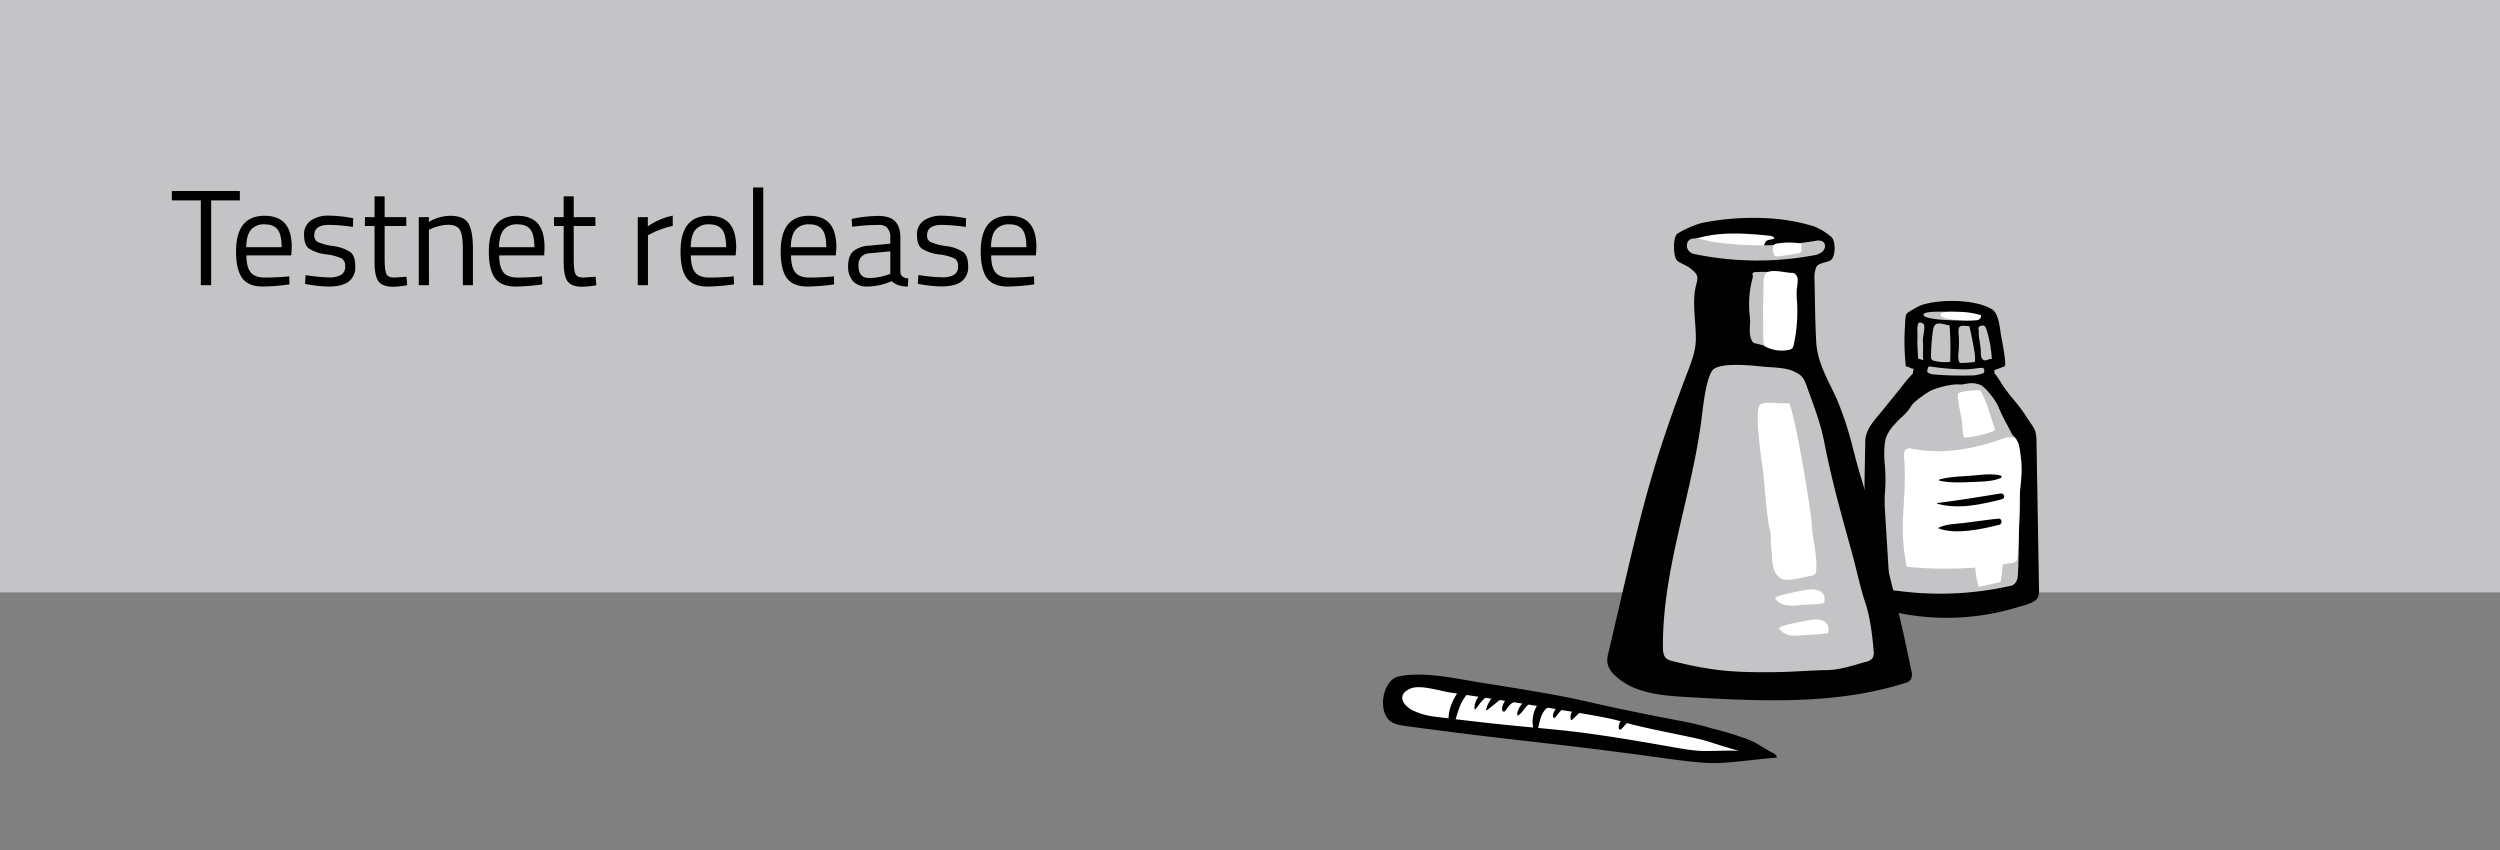 <svg xmlns="http://www.w3.org/2000/svg" viewBox="0 0 882 300"><rect x="0" y="0" width="882" height="300" fill="#808080" stroke="none"/><title>illustrations-02</title><g id="Layer_1" data-name="Layer 1"><rect width="882" height="209" fill="#c4c3c6"/><path d="M60.62,70.7V67.39h24V70.7H74.5v29.91H70.85V70.7Z"/><path d="M100.66,97.63l1.39-.14.09,2.83a69.07,69.07,0,0,1-9.36.77q-5.18,0-7.34-3t-2.16-9.34q0-12.61,10-12.62,4.84,0,7.25,2.71t2.4,8.52l-.19,2.74H86.93q0,4,1.44,5.9t5,1.92C95.77,97.92,98.19,97.82,100.66,97.63Zm-1.3-10.41q0-4.43-1.42-6.24c-.94-1.22-2.48-1.83-4.6-1.83a5.9,5.9,0,0,0-4.8,1.92Q86.92,83,86.88,87.22Z"/><path d="M116.11,79.34q-5.23,0-5.23,3.65a2.53,2.53,0,0,0,1.2,2.38,20.63,20.63,0,0,0,5.47,1.44,14.41,14.41,0,0,1,6,2.09c1.18.89,1.78,2.57,1.78,5A6.26,6.26,0,0,1,123,99.36c-1.58,1.15-3.9,1.73-6.94,1.73a44.19,44.19,0,0,1-7-.67l-1.44-.24.19-3.12a61.67,61.67,0,0,0,8.25.81,8.2,8.2,0,0,0,4.25-.89,3.18,3.18,0,0,0,1.46-3,3,3,0,0,0-1.24-2.83,18.47,18.47,0,0,0-5.47-1.42,14.36,14.36,0,0,1-6-2q-1.78-1.29-1.78-4.8a5.83,5.83,0,0,1,2.47-5.18,10.73,10.73,0,0,1,6.17-1.68,50.08,50.08,0,0,1,7.34.67l1.35.24-.1,3.07A62.81,62.81,0,0,0,116.11,79.34Z"/><path d="M143.33,79.73H135.7V91.2q0,4.13.6,5.42c.4.87,1.35,1.3,2.85,1.3l4.27-.29.24,3a33.05,33.05,0,0,1-4.89.53q-3.75,0-5.19-1.83t-1.44-7V79.73h-3.4V76.61h3.4V69.26h3.56v7.35h7.63Z"/><path d="M151.34,100.61h-3.6v-24h3.55v1.68a15.4,15.4,0,0,1,7.45-2.16c3.19,0,5.35.86,6.45,2.59s1.66,4.8,1.66,9.22v12.67h-3.56V88c0-3.33-.32-5.61-1-6.84s-2.06-1.85-4.2-1.85a12.78,12.78,0,0,0-3.24.46,15.59,15.59,0,0,0-2.62.89l-.91.43Z"/><path d="M189.84,97.63l1.39-.14.1,2.83a69.32,69.32,0,0,1-9.36.77q-5.19,0-7.35-3t-2.16-9.34q0-12.61,10-12.62c3.24,0,5.65.9,7.25,2.71s2.4,4.65,2.4,8.52L192,90.1H176.11q0,4,1.44,5.9t5,1.92Q186.14,97.92,189.84,97.63Zm-1.3-10.41q0-4.43-1.41-6.24c-.95-1.22-2.48-1.83-4.61-1.83a5.9,5.9,0,0,0-4.8,1.92c-1.07,1.28-1.63,3.33-1.66,6.15Z"/><path d="M210.05,79.73h-7.64V91.2q0,4.13.6,5.42c.4.87,1.36,1.3,2.86,1.3l4.27-.29.24,3a33.05,33.05,0,0,1-4.89.53q-3.75,0-5.19-1.83t-1.44-7V79.73h-3.41V76.61h3.41V69.26h3.55v7.35h7.64Z"/><path d="M225,100.61v-24h3.55v3.26a23.48,23.48,0,0,1,8.79-3.79v3.65a24.4,24.4,0,0,0-4.2,1.2,26.55,26.55,0,0,0-3.34,1.44l-1.2.62v17.62Z"/><path d="M257.47,97.63l1.39-.14.1,2.83a69.32,69.32,0,0,1-9.36.77q-5.19,0-7.35-3t-2.16-9.34q0-12.61,10-12.62,4.85,0,7.24,2.71t2.4,8.52l-.19,2.74H243.74q0,4,1.44,5.9t5,1.92Q253.77,97.92,257.47,97.63Zm-1.3-10.41q0-4.43-1.41-6.24c-.95-1.22-2.48-1.83-4.61-1.83a5.9,5.9,0,0,0-4.8,1.92q-1.6,1.92-1.66,6.15Z"/><path d="M265.68,100.61V66.14h3.6v34.47Z"/><path d="M292.8,97.63l1.39-.14.09,2.83a69.07,69.07,0,0,1-9.36.77q-5.18,0-7.34-3t-2.16-9.34q0-12.61,10-12.62,4.85,0,7.25,2.71t2.4,8.52l-.19,2.74H279.07q0,4,1.44,5.9t5,1.92C287.91,97.92,290.33,97.82,292.8,97.63Zm-1.3-10.41q0-4.43-1.42-6.24c-.94-1.22-2.48-1.83-4.6-1.83a5.9,5.9,0,0,0-4.8,1.92Q279.06,83,279,87.22Z"/><path d="M317.66,83.86V96.14c.1,1.19,1,1.89,2.78,2.12l-.14,2.83q-3.8,0-5.71-1.92a21.12,21.12,0,0,1-8.64,1.92,6.54,6.54,0,0,1-5-1.87,7.66,7.66,0,0,1-1.73-5.38q0-3.51,1.78-5.16a9.45,9.45,0,0,1,5.56-2l7.54-.72V83.86A4.82,4.82,0,0,0,313,80.35a3.89,3.89,0,0,0-2.88-1,68.86,68.86,0,0,0-8,.48l-1.49.14-.15-2.74a48.64,48.64,0,0,1,9.36-1.05q4.08,0,5.93,1.87T317.66,83.86Zm-14.78,9.79q0,4.41,3.64,4.41A19.38,19.38,0,0,0,313,97l1.1-.38V88.66l-7.1.67a4.6,4.6,0,0,0-3.12,1.25A4.4,4.4,0,0,0,302.88,93.65Z"/><path d="M332.3,79.34q-5.24,0-5.23,3.65a2.53,2.53,0,0,0,1.2,2.38,20.63,20.63,0,0,0,5.47,1.44,14.46,14.46,0,0,1,6.05,2.09q1.77,1.34,1.77,5a6.26,6.26,0,0,1-2.37,5.42q-2.38,1.73-6.94,1.73a44.41,44.41,0,0,1-7-.67l-1.44-.24.2-3.12a61.52,61.52,0,0,0,8.25.81A8.2,8.2,0,0,0,336.5,97,3.18,3.18,0,0,0,338,94a3,3,0,0,0-1.24-2.83,18.47,18.47,0,0,0-5.48-1.42,14.47,14.47,0,0,1-6-2q-1.77-1.29-1.77-4.8a5.83,5.83,0,0,1,2.47-5.18,10.73,10.73,0,0,1,6.17-1.68,50.08,50.08,0,0,1,7.34.67l1.35.24-.1,3.07A62.81,62.81,0,0,0,332.3,79.34Z"/><path d="M363.4,97.63l1.4-.14.09,2.83a69.32,69.32,0,0,1-9.36.77q-5.17,0-7.34-3T346,88.75q0-12.61,10-12.62,4.85,0,7.25,2.71t2.4,8.52l-.19,2.74H349.68q0,4,1.44,5.9t5,1.92Q359.72,97.92,363.4,97.63Zm-1.29-10.41c0-3-.48-5-1.42-6.24s-2.48-1.83-4.61-1.83a5.91,5.91,0,0,0-4.8,1.92q-1.61,1.92-1.65,6.15Z"/><path d="M707.17,129.3c-.9.24-2.64,1-3.54,1.23v1.12a21.74,21.74,0,0,1,2.24,3.22c2.72,4.49,6.37,7.76,9.09,12.25.78,1.28,2.79,3.81,3.16,5.27a15.42,15.42,0,0,1,.36,3.66l.88,51.6a7.71,7.71,0,0,1-.34,3c-.81,2.05-5.3,3-7.42,3.64a85.6,85.6,0,0,1-41.63,2c-2.71-.55-6.47-1.21-8.18-3.38-2-2.61-2.32-6.36-2.64-9.67-.83-8.81-.27-12.89-.76-21.22-.23-3.93-.63-4.63-.59-9.37,0-2.83.05-4.94.1-7.78s.11-6.45.18-9.42c.1-4.25,3.86-7.91,6.53-11.22,2.31-2.87,4.65-5.72,6.93-8.6a45.79,45.79,0,0,1,3.38-3.92c-.07-.82.22-.81.16-1.63-1.45-.12-1.24-.67-2.69-.79a80.26,80.26,0,0,1-.3-14.36c.07-1,0-3.72.76-4.46a31.57,31.57,0,0,1,4.8-2.75c6.27-2.21,19-2.3,25.07,1.38,2.53,1.53,2.78,6.57,3.26,9.33C706.15,119.43,708.14,129.05,707.17,129.3Z"/><path d="M681.26,125.82a1.63,1.63,0,0,0,.13.85,1.57,1.57,0,0,0,1,.64,15.87,15.87,0,0,0,5.63.36,104.64,104.64,0,0,0-.22-12.89c-3.06-.49-5.28-1.83-5.83,1.69A64.94,64.94,0,0,0,681.26,125.82Z" fill="#c4c3c6"/><path d="M691,123.93c-.14,1.4-.35,2.93.41,4.11a31.57,31.57,0,0,0,5.32-.35,12,12,0,0,0-.19-3.87c-.48-2.93-1.07-5.85-1.75-8.74-2.88-.18-4-.64-3.82,2.33A38.37,38.37,0,0,1,691,123.93Z" fill="#c4c3c6"/><path d="M698.83,124.32c0,1.09.14,2.5,1.2,2.77.89.22,1.8-.62,2.69-.38a42.43,42.43,0,0,0-1.93-10.59c-.34-1.06-.89-1.56-2-1.14-1.28.49-.64.86-.68,2C698,119.35,698.87,121.88,698.83,124.32Z" fill="#c4c3c6"/><path d="M678.4,120.41c.22,2.36-.14,4.46.14,6.64l-1.86-.55-.2-4.57a24.87,24.87,0,0,1,0-2.59c.1-1.56-.5-5.67.91-5.54.53,0,1.41.32,1.5,1.15C679,116.64,678.3,119.31,678.4,120.41Z" fill="#c4c3c6"/><path d="M681.27,129.34c-.95-.12-1,0-1.22.95-.11.53-.28.94.19,1.21a5,5,0,0,0,1.8.6,128.4,128.4,0,0,0,14.55.33,15.61,15.61,0,0,0,3-.73c.67-.19.72-2-.35-1.93-1.76.08-3.68.5-5.47.54A83.92,83.92,0,0,1,681.27,129.34Z" fill="#c4c3c6"/><path d="M694.55,135.25a8.07,8.07,0,0,1,4.36.67c1.36.67,4.93,4.75,6.15,7.66,1.87,4.41,2.65,5.35,4.72,9.48.4.8,1.39,1.2,1.64,2.05s-.18,1.47-.11,2.22c.63,7.49,1.43,14.07,1.38,21.09,0,3.84-.45,7.9-.48,11.74-.06,5.79,0,8.21-.39,13.8a5.87,5.87,0,0,1-.79,1.66,2.54,2.54,0,0,1-1.9,1.1,112.31,112.31,0,0,1-39.87,1.69,2.46,2.46,0,0,1-2.69-2.82l-1.51-24.8a52.61,52.61,0,0,1-.12-6.15,58.37,58.37,0,0,0,0-10.9c-.29-2.72-.31-6.91.5-9.52a13.86,13.86,0,0,1,2.95-4.47c2-2.4,4.19-3.66,5.8-6.36,1-1.73,5.17-4.59,7-5.57a28.92,28.92,0,0,1,8.72-2.21C693.59,135.65,691,135.79,694.55,135.25Z" fill="#c4c3c6"/><path d="M674.67,158.34a2.81,2.81,0,0,0-2.3.21,2.84,2.84,0,0,0-.61,2.46c1.16,16.54-2.2,22.65.91,38.93a137.1,137.1,0,0,0,37.08-1.31,2.62,2.62,0,0,0,1.65-.73,2.55,2.55,0,0,0,.41-1.44c.76-9.56.22-9.43.56-19,.2-5.49,1.33-10,.66-15.49-.69-5.68-.75-9.25-6.83-7.1C695.85,158.53,685.64,160.38,674.67,158.34Z" fill="#fff"/><path d="M695.25,113a3.68,3.68,0,0,0,1.61-.4,1.36,1.36,0,0,0,.68-1.4,49.42,49.42,0,0,0-9.77-1.18c-1.24,0-8.62-.42-9.12.86C677.79,113.15,693.37,113.2,695.25,113Z" fill="#c4c3c6"/><path d="M697.16,113a2.24,2.24,0,0,0,1.21-.4,1.51,1.51,0,0,0,.51-1.4,28.4,28.4,0,0,0-7.33-1.18c-.93,0-6.48-.42-6.85.86C684.05,113.15,695.75,113.2,697.16,113Z" fill="#fff"/><path d="M697.48,137.65a1.64,1.64,0,0,1,1.16.18,1.52,1.52,0,0,1,.4.53,41.62,41.62,0,0,1,2.7,6.76l1.89,5.71a1.18,1.18,0,0,1,0,1,1.12,1.12,0,0,1-.57.4A39.52,39.52,0,0,1,693,154.39c-.84-1.86-.51-3.65-.83-5.67-.51-3.24-1.35-6.52-1.5-9.38C690.62,138,695.25,137.84,697.48,137.65Z" fill="#fff"/><path d="M684.16,169.55c3.79.88,7.79.67,11.65.49,3.39-.15,7-.08,10.14-1.45.36-.16.24-.73-.11-.82-3.5-.86-7.3-.16-10.86.09s-7.32.34-10.82,1.33a.19.19,0,0,0,0,.36Z"/><path d="M683.45,177.71c7.34,2.07,15.67.29,22.89-1.61,1.31-.35.74-2.21-.55-2-7.45,1.25-14.81,2.42-22.31,3.37-.12,0-.17.2,0,.23Z"/><path d="M683.86,186.38c5.86,2.37,15.52.28,21.5-1.25,1.17-.3,1-2.28-.3-2.16-4.07.39-8.11,1.06-12.18,1.54-3,.35-6.29.34-9,1.7-.08,0,0,.14,0,.17Z"/><path d="M706.49,193.5a49.71,49.71,0,0,1-.7,11.81l-7.66,1.76a27.77,27.77,0,0,1-1.06-11.91C698,194.9,706.42,192.17,706.49,193.5Z" fill="#fff"/><path d="M489.41,253.3c1.4,2,4.12,2.52,6.56,2.85,42.41,5.72,48.84,5.53,91.24,11.35,20,2.74,17.7,1.84,39.64-.24,0-1.06-1.21-1.55-2.15-2.05-4.47-2.35-4.13-2.88-8.92-4.69A119.38,119.38,0,0,0,604,257a107.41,107.41,0,0,0-11.44-2.72c-41.91-8-26-6.5-69.49-13.35-8.53-1.34-21.12-4.28-29.77-2.24C488.51,239.79,486.2,248.63,489.41,253.3Z"/><path d="M613.34,264.86c-13-.17-11.3.82-22.81-1.21-46.16-8.16-37.67-4.93-84.16-10.79a25.09,25.09,0,0,1-8-2.25c-4-2.13-5.41-5.86-.63-7.74,3.51-1.38,10.34.93,13.92,1.46q20.42,3,40.76,6.4c27.3,4.54,11,2.57,38.11,8.1C605.72,261.94,599.27,260.85,613.34,264.86Z" fill="#fff"/><path d="M648.24,141.29a119.55,119.55,0,0,1,5.24,15.92c3.86,15.57,8.53,27.13,12.39,42.7,2,8.18,4.06,16.37,5.88,24.6.9,4.06,1.74,8.13,2.59,12.2a4,4,0,0,1-.19,3A3.75,3.75,0,0,1,672,241c-24.62,7.78-51.08,6.39-76.86,4.92-9-.52-18.8-1.36-25.34-7.57a8,8,0,0,1-2.75-4.72,10,10,0,0,1,.39-3.25l5-21.51c3.33-14.26,6.66-28.53,10.84-42.56,3.51-11.77,7.62-23.35,12-34.81,1.4-3.65,2.85-7.37,3-11.27.19-6.84-1.59-13.67.26-20.26.79-2.83,0-3.49-2.27-5.36-1-.85-4-2-4.6-2.69-1.42-1.5-1.56-8.41.18-9.53a36.61,36.61,0,0,1,8.3-3.68A92,92,0,0,1,622,76.93a70,70,0,0,1,17.7,2.83,21.77,21.77,0,0,1,6.36,3.82c1.69,1.39,1.59,7.33-.35,8.33-1.41.73-4,.85-4.85,2.16a9.34,9.34,0,0,0-.74,3.36c.23,8.53.2,14.72.64,23.23C641.17,128.21,645.19,134.38,648.24,141.29Z"/><path d="M653.66,196.12c1.4,5.08,2.66,11.3,4.35,16.29,1.79,5.3,2.55,11.59,3,17.16a4,4,0,0,1-.38,2.61,3.85,3.85,0,0,1-2.32,1.31c-4.51,1.21-9,2.85-13.64,2.92-5.36.07-12.1.63-17.45.7-14.84.21-22.87-.25-37.25-3.91a5,5,0,0,1-2.13-.92c-1-.91-1.15-2.45-1.16-3.82-.25-26.79,9.79-52.61,13.42-79.15.63-4.55,1.47-14.45,3.84-18.38,1.58-2.64,9.49-2.5,17.24-1.66,3.4.38,8.48.26,11.59,1.71,2.77,1.3,3.54,2.16,4.56,5,2.66,7.44,5,13.33,6.34,20.37C646.42,170.3,649.54,181.14,653.66,196.12Z" fill="#c4c3c6"/><path d="M626.28,211.12a5.44,5.44,0,0,0,3.67,2.36,16.31,16.31,0,0,0,4.47.06c3-.23,6.15-.28,9.12-.77.92-4-2.1-5.05-5.35-4.78C637,208.09,625.69,210.12,626.28,211.12Z" fill="#fff"/><path d="M627.69,221.72a5.45,5.45,0,0,0,3.66,2.36,16,16,0,0,0,4.48.06c3-.23,6.15-.28,9.12-.77.92-4-2.1-5.05-5.35-4.78C638.37,218.7,627.1,220.72,627.69,221.72Z" fill="#fff"/><path d="M624.88,193.21c-.25-1.83,0-4.77-.53-6.54-.93-3-1.94-17.27-2.33-20.36-.24-1.87-3.56-22.66-.82-23.77a7,7,0,0,1,2.87-.46l7.17.25c2.11,4.21,7.88,38.57,8,43.27.1,3,.91,5.76,1.16,8.77a32.88,32.88,0,0,1,.41,6.1c-.1,1.17-.12,2.29-1.27,2.53-3.6.74-9.27,2.42-11.37,1C624.7,201.72,625.37,196.75,624.88,193.21Z" fill="#fff"/><path d="M619.59,121.22a2.14,2.14,0,0,1-1.26-.59,3.26,3.26,0,0,1-.51-1c-1-2.44-.13-5-.45-7.74a35.38,35.38,0,0,1,1-14c.17-.56-.34-1.32.06-1.63a1.86,1.86,0,0,1,1.05-.28,48.14,48.14,0,0,1,11,.7,1.58,1.58,0,0,1,.78.29c.6.51.48,1.63.31,2.51-1.32,6.72-1.33,14.27-1.32,21.11,0,3.46-1.77,2.63-4,2.22C623.45,122.38,622.38,121.83,619.59,121.22Z" fill="#c4c3c6"/><path d="M622.58,122.15a12.42,12.42,0,0,0,8.53,1.28,2.06,2.06,0,0,0,1.29-.67,2.94,2.94,0,0,0,.46-1.23,56.57,56.57,0,0,0,1.15-15,28.3,28.3,0,0,1-.07-4.78,18.89,18.89,0,0,0,.3-2.89,2.77,2.77,0,0,0-1.15-2.4,2.59,2.59,0,0,0-1.1-.2c-2.22-.09-6.14-1.16-8.22-.32s-1.51,4.63-1.62,7.14c-.13,3.19-.17,6.38-.1,9.57C622.08,113.76,621.85,121.72,622.58,122.15Z" fill="#fff"/><path d="M597.52,84.49c8.55-2.93,17.87-2.22,26.86-1.32.67.07,1.51.3,1.57,1-1,.49-2.4.24-3.06,1.14a8.08,8.08,0,0,0-.56,1.39c-.62,1.29-2.35,1.5-3.78,1.51A79.18,79.18,0,0,1,607,87.61C603.67,87.15,599.91,87.35,597.52,84.49Z" fill="#fff"/><path d="M595.16,86.22a2.93,2.93,0,0,0,1.33,2.9,5.48,5.48,0,0,0,1.94.64,109,109,0,0,0,41.16.37,6.6,6.6,0,0,0,3.47-1.43c.91-.89,1.15-2.57.17-3.37A3.53,3.53,0,0,0,640.4,85a118.64,118.64,0,0,1-24.25,1.44,118.33,118.33,0,0,1-12.32-1.19C601.48,84.91,595.76,82.39,595.16,86.22Z" fill="#c4c3c6"/><path d="M625.59,88.72c.14.44.15.66.27,1.11s.66.53,1.07.61a3.25,3.25,0,0,0,1.24-.07c2.08-.37,3.77-.56,5.85-.93a2.61,2.61,0,0,0,1.17-.34c.15-.09.39-.08.38-.58V86.75a.72.72,0,0,0-.73-.89,22.54,22.54,0,0,0-6.56-.11c-.82.11-2.19.1-2.51.82A2.53,2.53,0,0,0,625.59,88.72Z" fill="#fff"/><path d="M512.32,257.47c2-5.15,2.33-10.78,7.28-14.28a1.45,1.45,0,0,0-1.67-2.38c-4.67,2.95-8.72,11.36-6,16.65.08.14.33.21.4,0Z"/><path d="M520.49,250.27c.9-1,1.56-2.11,2.44-3.08a22.12,22.12,0,0,1,3.32-2.64c.79-.61.39-2.12-.74-1.76-2.75.87-5.7,4.42-5.25,7.41a.14.14,0,0,0,.23.07Z"/><path d="M524.55,250.58c1.64-1.17,3.14-2.56,4.76-3.77a1.22,1.22,0,1,0-1.49-1.93,9.57,9.57,0,0,0-3.51,5.51c0,.13.11.28.24.19Z"/><path d="M531,250.88a25.15,25.15,0,0,1,1.74-2.26c.74-.68,1.68-1.06,2.41-1.72s.18-2-.79-1.91c-2.18.29-4.68,3.17-4.4,5.46.06.46.66.87,1,.43Z"/><path d="M535.52,252.46c1.1-.61,1.84-1.89,2.66-2.82a15.36,15.36,0,0,1,1.44-1.47c.52-.47,1-.77,1.14-1.49a.73.73,0,0,0-.69-.9c-1.38,0-2.58,1.77-3.31,2.77s-1.66,2.47-1.43,3.83a.13.13,0,0,0,.19.08Z"/><path d="M542.08,259.11c.85-2.71,1-5.82,2.64-8.23.86-1.27,2-1.45,3-2.37a2,2,0,0,0,.63-1.06,1.36,1.36,0,0,0-.54-1.28c-2.05-1.74-5.16,2-6,3.58a11.19,11.19,0,0,0-.14,9.37.19.19,0,0,0,.35,0Z"/><path d="M548.24,253.29c.76-.2,1.19-1.18,1.69-1.72s1.28-1.59,2.06-1.75a.85.85,0,0,0,.36-1.4c-1-1.15-2.62.6-3.26,1.4s-1.64,2.52-1,3.43a.09.09,0,0,0,.11,0Z"/><path d="M554.52,254c1.55-1.24,2.62-2.83,4.53-3.59,1.49-.59.84-3-.66-2.42-2.17.86-5,3.26-4.17,5.93a.19.19,0,0,0,.3.08Z"/><path d="M571.83,257.33c1-.76,1.62-1.91,2.68-2.67a6,6,0,0,1,1.79-.92A3.45,3.45,0,0,0,578,253a.83.83,0,0,0,0-1.16c-1.39-1.1-3.55.09-4.76,1s-2.51,2.74-2.08,4.26a.44.44,0,0,0,.65.26Z"/></g></svg>